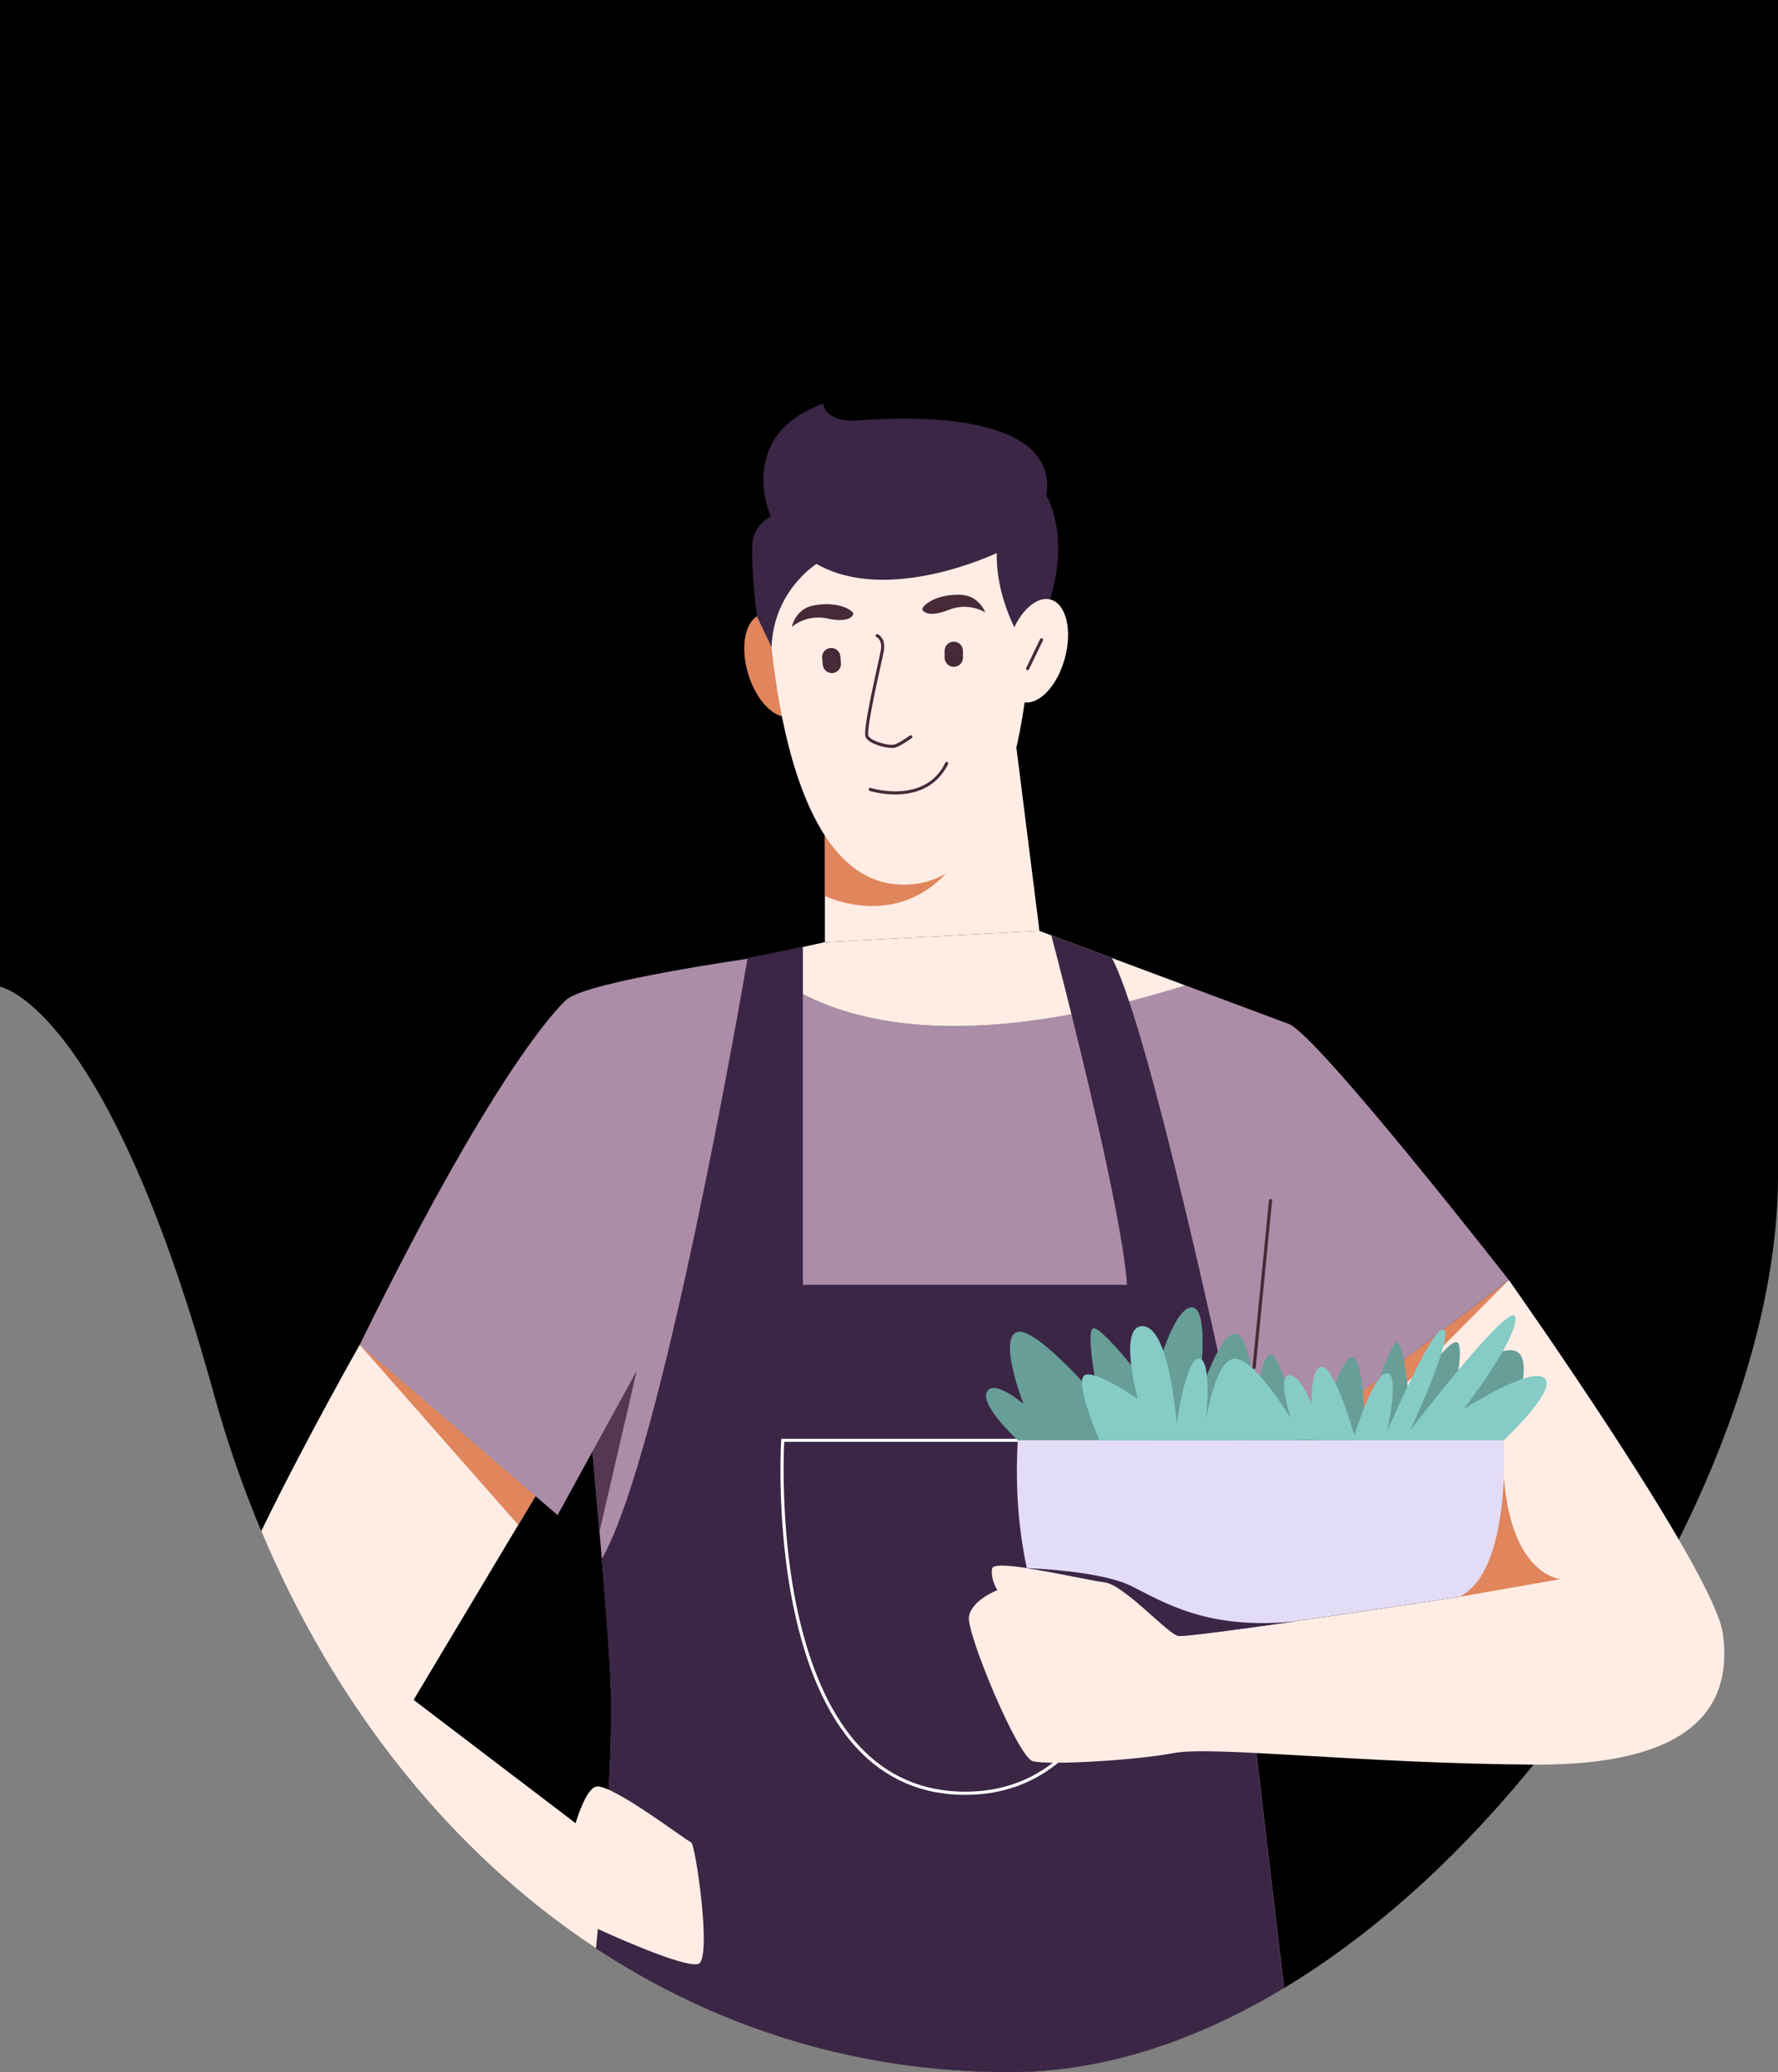 <svg width="375" height="437" viewBox="0 0 375 437" fill="none" xmlns="http://www.w3.org/2000/svg">
    <rect x="0" y="0" width="375" height="437" fill="#808080" stroke="none"/>
    <g clip-path="url(#clip0_1085_4193)">
        <path d="M0 208.102C0 208.102 22.4 211.641 45.1 293.939C67.8 376.236 130.8 437 212.967 437C295.133 437 375 322.517 375 248.065V-2H0V208.102Z" fill="url(#paint0_linear_1085_4193)"/>
        <path d="M214.367 157.655L219.233 196.316L173.967 198.687V170.074L214.367 157.655Z" fill="#FFEDE5"/>
        <path d="M173.967 188.938C173.967 188.938 202.267 202.994 210.267 158.923L173.967 170.074V188.938Z" fill="#E0855C"/>
        <path d="M166.918 151.028C170.179 150.044 171.379 144.451 169.598 138.537C167.818 132.623 163.731 128.628 160.47 129.612C157.21 130.597 156.01 136.19 157.79 142.104C159.571 148.017 163.657 152.013 166.918 151.028Z" fill="#E0855C"/>
        <path d="M161.867 123.6C161.867 123.6 162.733 184.564 189.167 186.501C215.6 188.437 217.7 139.292 217.867 123.6C218.033 107.909 201.333 103.401 186.4 103.568C171.467 103.735 162.567 111.414 161.867 123.6Z" fill="#FFEDE5"/>
        <path d="M216.733 137.222C216.733 137.222 210 127.874 210.233 116.622C210.233 116.622 187.367 127.607 172.2 118.926C172.2 118.926 163.133 124.568 162.733 136.454L159.633 129.977C159.633 129.977 157.967 116.489 158.9 113.317C159.467 111.414 160.8 109.812 162.567 108.944C162.567 108.944 154.867 91.883 173.667 85.106C173.667 85.106 173.733 89.212 181.233 88.644C188.733 88.077 223.466 85.974 220.7 104.537C220.667 104.503 228.4 116.622 216.733 137.222Z" fill="#3B2645"/>
        <path d="M224.574 138.867C226.209 132.911 224.873 127.349 221.589 126.445C218.305 125.54 214.318 129.635 212.682 135.591C211.046 141.547 212.383 147.108 215.666 148.013C218.95 148.917 222.938 144.823 224.574 138.867Z" fill="#FFEDE5"/>
        <path d="M216.733 141.329C216.7 141.329 216.633 141.329 216.6 141.295C216.433 141.228 216.367 141.028 216.433 140.861L219.367 134.785C219.433 134.618 219.633 134.551 219.8 134.618C219.967 134.685 220.033 134.885 219.967 135.052L217.033 141.128C216.967 141.262 216.867 141.329 216.733 141.329Z" fill="#472938"/>
        <path d="M188.133 157.721C186.5 157.721 183.333 156.853 182.6 155.518C182.1 154.583 183.1 149.341 185.033 140.561C185.367 138.991 185.667 137.756 185.767 137.155C186.167 134.952 184.933 134.351 184.867 134.351C184.7 134.284 184.633 134.084 184.7 133.917C184.767 133.75 184.967 133.683 185.133 133.75C185.2 133.783 186.9 134.551 186.4 137.289C186.3 137.89 186.033 139.125 185.667 140.728C184.767 144.801 182.667 154.349 183.167 155.217C183.767 156.319 187.5 157.321 188.6 157.02C189.7 156.72 191.867 155.117 191.9 155.117C192.033 155.017 192.267 155.05 192.367 155.184C192.467 155.317 192.433 155.551 192.3 155.651C192.2 155.718 190 157.321 188.8 157.655C188.6 157.688 188.4 157.721 188.133 157.721Z" fill="#472938"/>
        <path d="M188.8 167.537C185.8 167.537 183.467 166.802 183.433 166.802C183.267 166.736 183.167 166.569 183.233 166.368C183.3 166.202 183.467 166.101 183.667 166.168C183.767 166.202 195.1 169.707 199.367 160.86C199.433 160.693 199.633 160.626 199.8 160.693C199.967 160.76 200.033 160.96 199.967 161.127C197.4 166.368 192.567 167.537 188.8 167.537Z" fill="#472938"/>
        <path d="M201.167 135.319C202.233 135.319 203.1 136.187 203.1 137.255V138.691C203.1 139.759 202.233 140.627 201.167 140.627C200.1 140.627 199.233 139.759 199.233 138.691V137.255C199.233 136.187 200.066 135.319 201.167 135.319Z" fill="#472938"/>
        <path d="M175.133 136.654C176.2 136.554 177.133 137.322 177.233 138.391L177.367 139.826C177.467 140.895 176.7 141.829 175.633 141.93C174.567 142.03 173.633 141.262 173.533 140.193L173.4 138.758C173.3 137.689 174.067 136.755 175.133 136.654Z" fill="#472938"/>
        <path d="M207.8 129.142C205.467 127.807 202.7 127.607 200.2 128.575C196.033 130.244 194.8 129.109 194.533 128.541C194.266 127.974 197.067 125.203 202.667 125.437C206.5 125.57 207.8 129.142 207.8 129.142Z" fill="#472938"/>
        <path d="M167 132.214C169.067 130.511 171.8 129.877 174.4 130.411C178.8 131.379 179.8 130.077 179.967 129.476C180.133 128.875 176.933 126.605 171.433 127.707C167.7 128.508 167 132.214 167 132.214Z" fill="#472938"/>
        <path d="M271.767 215.914L249.933 207.768C192.967 225.63 168.333 211.674 158.8 202.025C158.8 202.025 124.233 206.9 119.633 210.706C115.033 214.512 128.167 330.731 128.833 356.171C129.267 372.397 127.233 395.968 125.7 410.858C150.9 427.451 180.433 436.967 212.967 436.967C232.733 436.967 252.4 430.323 270.833 419.205C267.733 393.297 261.267 339.177 261 331.398C260.667 321.149 271.767 215.914 271.767 215.914Z" fill="#AB8DA8"/>
        <path d="M173.967 198.687L158.8 202.025C168.333 211.674 192.967 225.63 249.967 207.801L219.233 196.316L173.967 198.687Z" fill="#FFEDE5"/>
        <path d="M262.4 310.598C262.4 310.598 247.633 239.518 238.133 211.14C236.8 207.133 235.567 203.995 234.5 202.025L221.733 197.251C221.733 197.251 223.567 204.129 225.967 213.844C230.433 231.773 236.9 259.317 237.7 270.935H169.333V199.688L157.667 202.025C157.667 202.025 157.667 202.126 157.633 202.292C156.7 207.901 139.6 306.792 126.9 328.794C126.9 328.794 128.667 350.662 128.8 356.171C129.233 372.397 127.2 395.968 125.667 410.858C150.867 427.451 180.4 436.967 212.933 436.967C232.7 436.967 252.367 430.323 270.8 419.205C267.7 393.297 261.233 339.177 260.967 331.398C260.933 328.961 261.5 321.115 262.4 310.598Z" fill="#3B2645"/>
        <path d="M126.433 323.018L137.7 274.341L123.333 287.862L126.433 323.018Z" fill="#543753"/>
        <path d="M203.567 378.507C194.533 378.507 186.9 375.235 180.867 368.825C171.067 358.375 167.2 341.214 165.7 328.661C164.067 315.072 164.733 303.821 164.767 303.721L164.8 303.42H242.367L242.4 303.721C242.4 303.821 243.1 315.106 241.467 328.661C239.967 341.214 236.1 358.375 226.3 368.825C220.233 375.235 212.6 378.507 203.567 378.507ZM165.4 304.055C165.3 305.958 164.9 316.341 166.367 328.594C167.867 341.047 171.7 358.041 181.367 368.357C187.267 374.634 194.733 377.839 203.567 377.839C212.4 377.839 219.867 374.634 225.767 368.357C235.433 358.041 239.267 341.047 240.767 328.594C242.233 316.341 241.833 305.958 241.733 304.055H165.4Z" fill="white"/>
        <path d="M119.6 210.706C119.6 210.706 106.367 221.423 75.867 283.589L117.6 319.513L141.6 275.743C141.6 275.743 131.267 208.87 119.6 210.706Z" fill="#AB8DA8"/>
        <path d="M126.1 406.785C126.1 406.785 144.467 415.299 147.333 414.13C150.2 412.962 146.667 388.79 145.767 388.523C144.867 388.256 128.9 376.003 125.7 376.771C123.467 377.305 121.4 384.483 121.4 384.483L87.233 358.475L112.933 315.506L75.867 283.589C75.867 283.589 64.333 303.888 55.1 322.885C70.633 359.81 94.967 390.593 125.7 410.858L126.1 406.785Z" fill="#FFEDE5"/>
        <path d="M75.867 283.589L112.933 315.506L109.3 321.583L75.867 283.589Z" fill="#E0855C"/>
        <path d="M271.767 215.914C277.7 217.984 318.2 269.9 318.2 269.9L273.867 303.687C273.867 303.687 257.433 281.051 255.867 269.9C254.3 258.749 259.767 211.741 271.767 215.914Z" fill="#AB8DA8"/>
        <path d="M318.233 269.934C318.233 269.934 361.533 331.165 363.367 344.486C365.2 357.807 359.733 372.364 323.467 372.13C287.2 371.896 255.767 368.123 247.533 369.693C239.3 371.262 220.933 372.297 217.8 371.395C214.667 370.494 203.833 344.486 204.367 340.947C204.9 337.408 210.367 335.338 210.367 335.338C210.367 335.338 208.833 333.001 209.267 330.764C209.7 328.527 228.7 333.168 232.867 333.635C237.033 334.103 246.133 344.419 248.467 344.953C250.8 345.487 307.667 336.773 307.667 336.773L275.9 302.152L318.233 269.934Z" fill="#FFEDE5"/>
        <path d="M318.233 269.934L275.9 302.152L280.833 307.56L318.233 269.934Z" fill="#E0855C"/>
        <path d="M307.667 336.774L329.2 333.001C329.2 333.001 318.9 332.467 317.2 311.767L307.667 336.774Z" fill="#E0855C"/>
        <path d="M317.167 303.721H214.667C214.033 314.404 215 323.385 216.567 330.664C222.533 331.565 230.4 333.335 232.9 333.635C237.067 334.103 246.167 344.452 248.5 344.953C250.833 345.454 307.667 336.773 307.667 336.773C318.867 331.665 317.167 303.721 317.167 303.721Z" fill="#E3DCF7"/>
        <path d="M238.533 334.436C231.867 331.165 216.567 330.697 216.567 330.697C222.533 331.599 230.4 333.368 232.9 333.669C237.067 334.136 246.167 344.486 248.5 344.987C249.533 345.22 260.8 343.684 273.267 341.915C254.333 343.851 245.167 337.675 238.533 334.436Z" fill="#3B2645"/>
        <path d="M214.667 303.721C214.667 303.721 206.667 296.409 208.133 293.538C209.6 290.667 215.867 296.075 215.867 296.075C215.867 296.075 210.5 282.32 214.467 280.918C218.433 279.516 231.8 295.274 231.8 295.274C231.8 295.274 228.767 280.717 230.567 280.116C232.367 279.515 242.833 293.171 242.833 293.171C242.833 293.171 247 275.776 251.333 275.709C255.667 275.643 252.567 295.608 252.567 295.608C252.567 295.608 257.267 280.283 260.833 281.318C264.4 282.353 264.733 298.746 264.733 298.746C264.733 298.746 265.367 286.193 267.933 285.692C270.5 285.191 273.867 303.721 273.867 303.721H214.667Z" fill="#679E97"/>
        <path d="M277.333 303.721C277.333 303.721 282.567 286.46 285.1 286.226C287.633 285.992 287.8 300.482 287.8 300.482C287.8 300.482 292.933 283.489 294.5 283.054C296.067 282.62 297.1 294.373 297.1 294.373C297.1 294.373 305.3 282.587 307.2 283.021C309.1 283.455 306.6 294.373 306.6 294.373C306.6 294.373 314.433 283.221 319.567 284.891C324.7 286.56 317.233 303.687 317.233 303.687L277.333 303.721Z" fill="#679E97"/>
        <path d="M317.167 303.721C317.167 303.721 328.734 292.937 325.7 290.566C322.667 288.196 308.734 297.144 308.734 297.144C308.734 297.144 320.134 282.287 319.6 277.846C319.067 273.406 297.434 301.617 297.434 301.617C297.434 301.617 306.8 281.485 304.467 280.417C302.134 279.349 292.5 302.085 292.5 302.085C292.5 302.085 295.367 289.498 292.5 289.565C289.634 289.632 285.667 302.719 285.667 302.719C285.667 302.719 281.7 288.83 279 288.296C276.3 287.762 276.667 296.209 276.667 296.209C276.667 296.209 274.234 289.665 271.8 290.032C269.367 290.4 272.234 299.08 272.234 299.08C272.234 299.08 264.767 286.727 260.567 286.527C256.367 286.326 254.334 299.547 254.334 299.547C254.334 299.547 255.733 286.827 252.934 286.493C250.133 286.159 248.167 300.249 248.167 300.249C248.167 300.249 246.767 280.217 241.2 279.682C235.633 279.148 239.967 295.007 239.967 295.007C239.967 295.007 230.934 288.73 228.734 290.032C226.534 291.334 231.867 303.721 231.867 303.721H317.167Z" fill="#85CCC6"/>
        <path d="M264.5 288.697C264.467 288.697 264.467 288.697 264.5 288.697C264.3 288.663 264.167 288.53 264.167 288.33L267.633 253.14C267.667 252.973 267.8 252.806 268 252.84C268.167 252.873 268.333 253.007 268.3 253.207L264.833 288.396C264.8 288.563 264.667 288.697 264.5 288.697Z" fill="#472938"/>
    </g>
    <defs>
        <linearGradient id="paint0_linear_1085_4193" x1="375" y1="437" x2="-125.603" y2="403.91" gradientUnits="userSpaceOnUse">
            <stop stop-color="${primaryGradientEnd}"/>
            <stop offset="1" stop-color="${primaryGradientStart}"/>
        </linearGradient>
        <clipPath id="clip0_1085_4193">
            <rect width="375" height="439" fill="white" transform="translate(0 -2)"/>
        </clipPath>
    </defs>
</svg>
